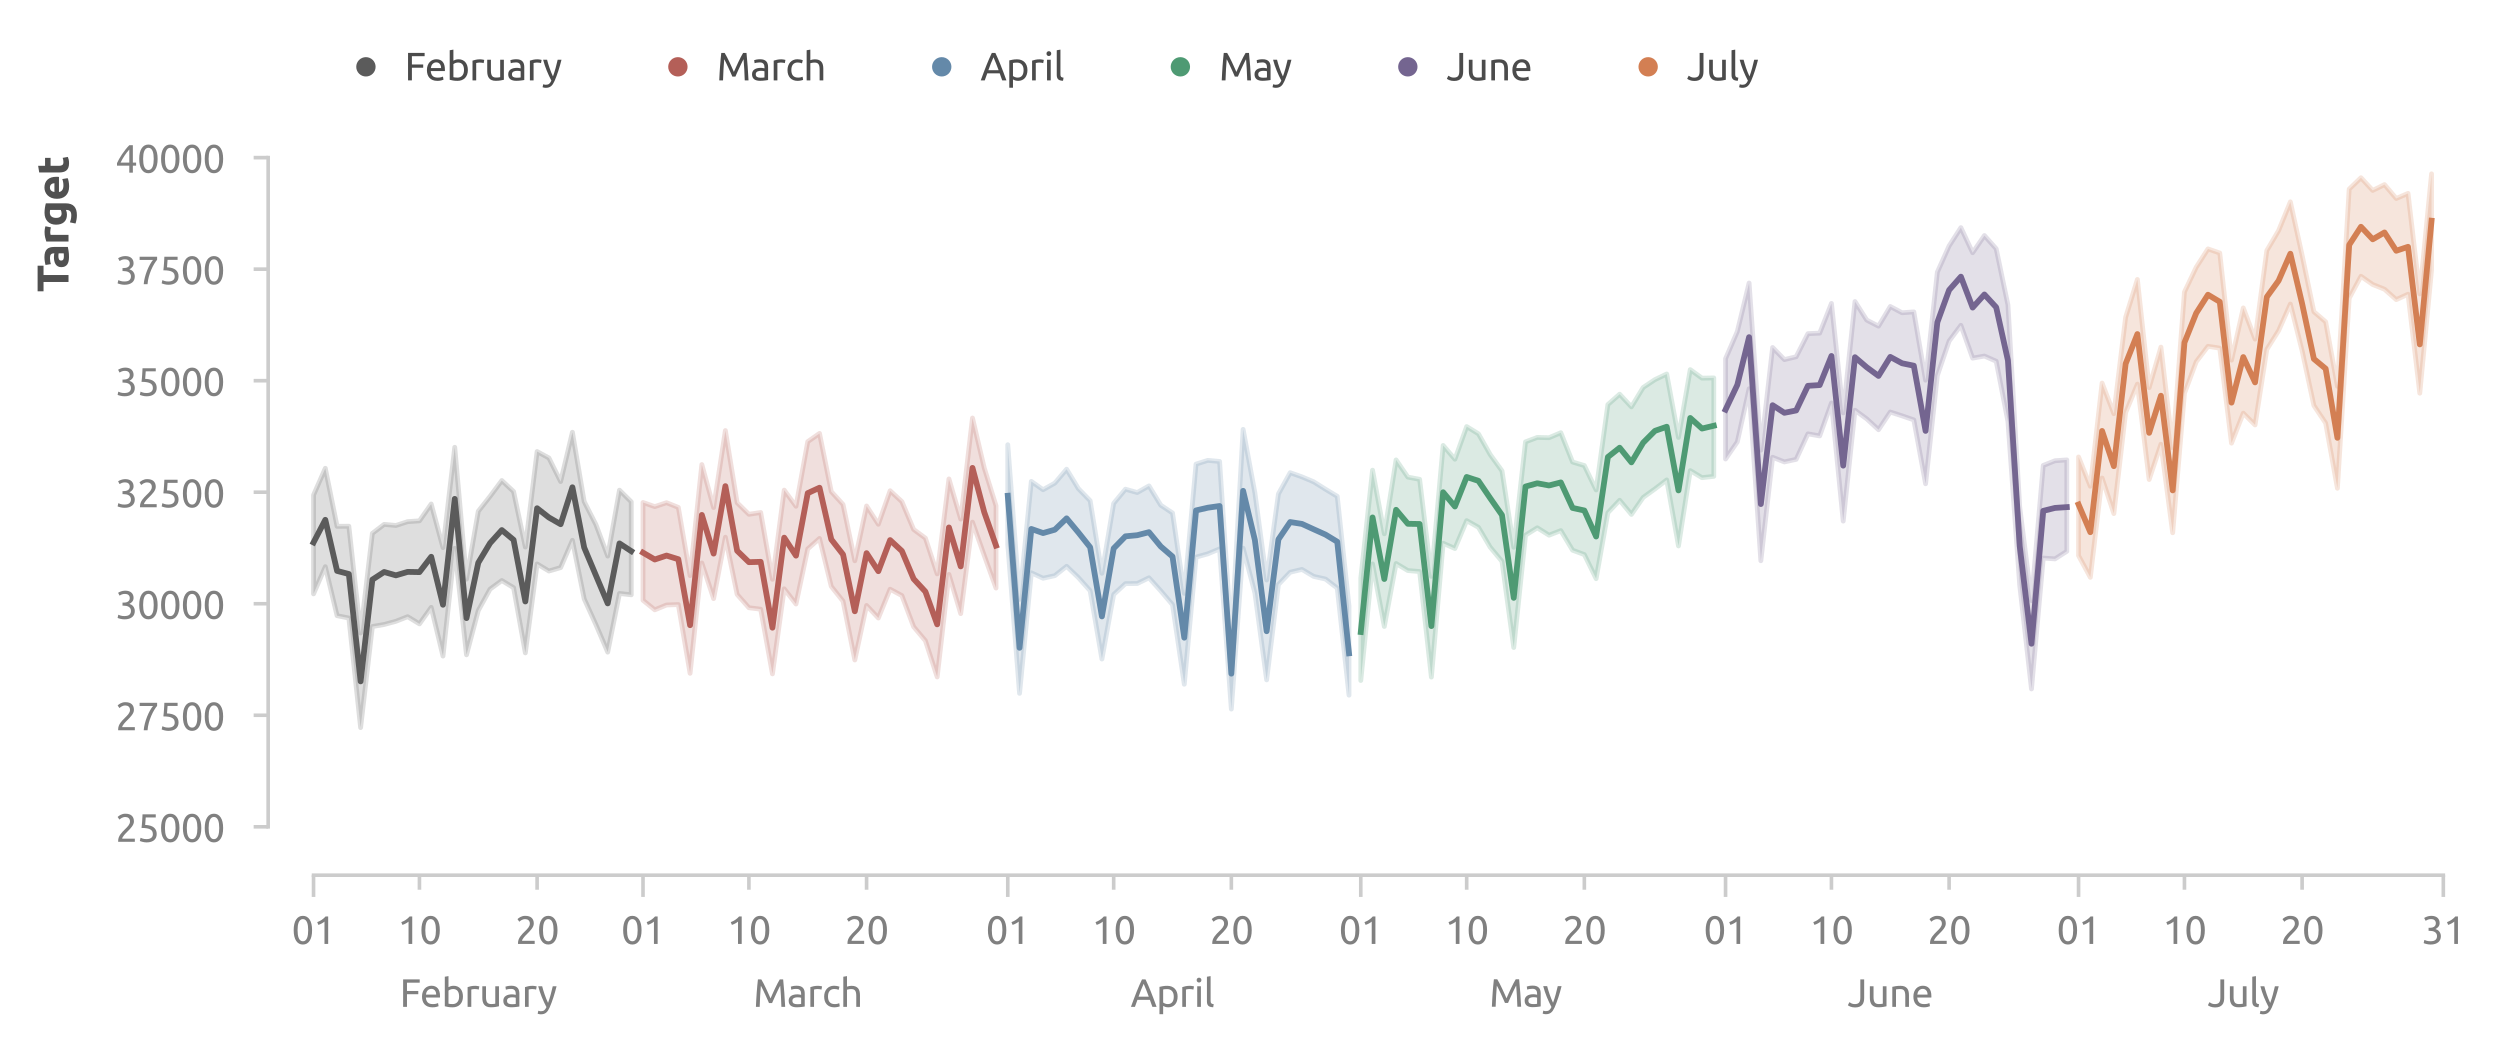 <?xml version="1.0" encoding="utf-8" standalone="no"?>
<!DOCTYPE svg PUBLIC "-//W3C//DTD SVG 1.1//EN"
  "http://www.w3.org/Graphics/SVG/1.1/DTD/svg11.dtd">
<svg xmlns:xlink="http://www.w3.org/1999/xlink" width="516.578pt" height="216.752pt" viewBox="0 0 516.578 216.752" xmlns="http://www.w3.org/2000/svg" version="1.1">
 <defs>
  <style type="text/css">*{stroke-linejoin: round; stroke-linecap: butt}</style>
 </defs>
 <g id="figure_1">
  <g id="patch_1">
   <path d="M 0 216.752 
L 516.578 216.752 
L 516.578 0 
L 0 0 
L 0 216.752 
z
" style="fill: none"/>
  </g>
  <g id="axes_1">
   <g id="patch_2">
    <path d="M 60.411 170.841 
L 506.811 170.841 
L 506.811 32.241 
L 60.411 32.241 
L 60.411 170.841 
z
" style="fill: none"/>
   </g>
   <g id="axes_2">
    <g id="patch_3">
     <path d="M 60.411 170.841 
L 506.811 170.841 
L 506.811 170.841 
L 60.411 170.841 
L 60.411 170.841 
z
" style="fill: none"/>
    </g>
    <g id="matplotlib.axis_1">
     <g id="xtick_1">
      <g id="line2d_1">
       <path d="M 98.827 170.841 
L 98.827 170.841 
" clip-path="url(#p8e109d6f51)" style="fill: none; stroke-dasharray: 0.5,0.825; stroke-dashoffset: 0; stroke: #d9d9d9; stroke-width: 0.5"/>
      </g>
      <g id="text_1">
       <!-- February -->
       <g style="fill: #808080" transform="translate(82.596 208.049) scale(0.08 -0.08)">
        <defs>
         <path id="Ubuntu-46" d="M 550 0 
L 550 4435 
L 3226 4435 
L 3226 3904 
L 1171 3904 
L 1171 2566 
L 2995 2566 
L 2995 2042 
L 1171 2042 
L 1171 0 
L 550 0 
z
" transform="scale(0.016)"/>
         <path id="Ubuntu-65" d="M 326 1658 
Q 326 2099 454 2428 
Q 582 2758 793 2976 
Q 1005 3194 1280 3302 
Q 1555 3411 1843 3411 
Q 2515 3411 2873 2992 
Q 3232 2573 3232 1715 
Q 3232 1677 3232 1616 
Q 3232 1555 3226 1504 
L 947 1504 
Q 986 986 1248 717 
Q 1510 448 2067 448 
Q 2381 448 2595 502 
Q 2810 557 2918 608 
L 3002 109 
Q 2893 51 2621 -13 
Q 2349 -77 2003 -77 
Q 1568 -77 1251 54 
Q 934 186 729 416 
Q 525 646 425 963 
Q 326 1280 326 1658 
z
M 2611 1984 
Q 2618 2387 2410 2646 
Q 2202 2906 1837 2906 
Q 1632 2906 1475 2826 
Q 1318 2746 1209 2618 
Q 1101 2490 1040 2323 
Q 979 2157 960 1984 
L 2611 1984 
z
" transform="scale(0.016)"/>
         <path id="Ubuntu-62" d="M 1107 3181 
Q 1216 3251 1437 3328 
Q 1658 3405 1946 3405 
Q 2304 3405 2582 3277 
Q 2861 3149 3053 2918 
Q 3245 2688 3344 2368 
Q 3443 2048 3443 1664 
Q 3443 1261 3324 937 
Q 3206 614 2988 390 
Q 2771 166 2464 44 
Q 2157 -77 1773 -77 
Q 1357 -77 1037 -19 
Q 717 38 512 96 
L 512 4864 
L 1107 4966 
L 1107 3181 
z
M 1107 518 
Q 1197 493 1360 470 
Q 1523 448 1766 448 
Q 2246 448 2534 765 
Q 2822 1082 2822 1664 
Q 2822 1920 2771 2144 
Q 2720 2368 2605 2531 
Q 2490 2694 2307 2787 
Q 2125 2880 1869 2880 
Q 1626 2880 1421 2797 
Q 1216 2714 1107 2624 
L 1107 518 
z
" transform="scale(0.016)"/>
         <path id="Ubuntu-72" d="M 1741 3398 
Q 1818 3398 1917 3388 
Q 2016 3379 2112 3363 
Q 2208 3347 2288 3331 
Q 2368 3315 2406 3302 
L 2304 2784 
Q 2234 2810 2070 2845 
Q 1907 2880 1651 2880 
Q 1485 2880 1321 2845 
Q 1158 2810 1107 2797 
L 1107 0 
L 512 0 
L 512 3187 
Q 723 3264 1036 3331 
Q 1350 3398 1741 3398 
z
" transform="scale(0.016)"/>
         <path id="Ubuntu-75" d="M 3162 96 
Q 2957 45 2621 -12 
Q 2285 -70 1843 -70 
Q 1459 -70 1196 42 
Q 934 154 774 358 
Q 614 563 544 841 
Q 474 1120 474 1459 
L 474 3328 
L 1069 3328 
L 1069 1587 
Q 1069 979 1261 716 
Q 1453 454 1907 454 
Q 2003 454 2105 460 
Q 2208 467 2297 476 
Q 2387 486 2460 496 
Q 2534 506 2566 518 
L 2566 3328 
L 3162 3328 
L 3162 96 
z
" transform="scale(0.016)"/>
         <path id="Ubuntu-61" d="M 1638 429 
Q 1850 429 2013 438 
Q 2176 448 2285 474 
L 2285 1466 
Q 2221 1498 2077 1520 
Q 1933 1542 1728 1542 
Q 1594 1542 1443 1523 
Q 1293 1504 1168 1443 
Q 1043 1382 960 1276 
Q 877 1171 877 998 
Q 877 678 1081 553 
Q 1286 429 1638 429 
z
M 1587 3411 
Q 1946 3411 2192 3318 
Q 2438 3226 2588 3056 
Q 2739 2886 2803 2652 
Q 2867 2419 2867 2138 
L 2867 58 
Q 2790 45 2652 22 
Q 2515 0 2342 -19 
Q 2170 -38 1968 -54 
Q 1766 -70 1568 -70 
Q 1286 -70 1049 -12 
Q 813 45 640 169 
Q 467 294 371 499 
Q 275 704 275 992 
Q 275 1267 387 1465 
Q 499 1664 691 1785 
Q 883 1907 1139 1964 
Q 1395 2022 1677 2022 
Q 1766 2022 1862 2012 
Q 1958 2003 2044 1987 
Q 2131 1971 2195 1958 
Q 2259 1946 2285 1939 
L 2285 2106 
Q 2285 2253 2253 2397 
Q 2221 2541 2137 2653 
Q 2054 2765 1910 2832 
Q 1766 2899 1536 2899 
Q 1242 2899 1021 2857 
Q 800 2816 691 2771 
L 621 3264 
Q 736 3315 1005 3363 
Q 1274 3411 1587 3411 
z
" transform="scale(0.016)"/>
         <path id="Ubuntu-79" d="M 122 -621 
Q 192 -653 304 -681 
Q 416 -710 525 -710 
Q 877 -710 1075 -553 
Q 1274 -397 1434 -45 
Q 1030 723 681 1584 
Q 333 2445 102 3328 
L 742 3328 
Q 813 3040 912 2707 
Q 1011 2374 1132 2022 
Q 1254 1670 1395 1318 
Q 1536 966 1690 640 
Q 1933 1312 2112 1971 
Q 2291 2630 2451 3328 
L 3066 3328 
Q 2835 2387 2553 1520 
Q 2272 653 1946 -102 
Q 1818 -390 1680 -598 
Q 1542 -806 1376 -940 
Q 1210 -1075 1002 -1139 
Q 794 -1203 531 -1203 
Q 461 -1203 384 -1193 
Q 307 -1184 233 -1168 
Q 160 -1152 99 -1133 
Q 38 -1114 13 -1101 
L 122 -621 
z
" transform="scale(0.016)"/>
        </defs>
        <use xlink:href="#Ubuntu-46"/>
        <use xlink:href="#Ubuntu-65" x="52.325"/>
        <use xlink:href="#Ubuntu-62" x="108.225"/>
        <use xlink:href="#Ubuntu-72" x="167.125"/>
        <use xlink:href="#Ubuntu-75" x="205.725"/>
        <use xlink:href="#Ubuntu-61" x="263.125"/>
        <use xlink:href="#Ubuntu-72" x="315.325"/>
        <use xlink:href="#Ubuntu-79" x="356.05"/>
       </g>
      </g>
     </g>
     <g id="xtick_2">
      <g id="line2d_2">
       <path d="M 166.905 170.841 
L 166.905 170.841 
" clip-path="url(#p8e109d6f51)" style="fill: none; stroke-dasharray: 0.5,0.825; stroke-dashoffset: 0; stroke: #d9d9d9; stroke-width: 0.5"/>
      </g>
      <g id="text_2">
       <!-- March -->
       <g style="fill: #808080" transform="translate(155.646 208.049) scale(0.08 -0.08)">
        <defs>
         <path id="Ubuntu-4d" d="M 2541 614 
Q 2477 768 2371 1005 
Q 2266 1242 2144 1517 
Q 2022 1792 1884 2083 
Q 1747 2374 1625 2633 
Q 1504 2893 1398 3097 
Q 1293 3302 1229 3411 
Q 1158 2656 1113 1776 
Q 1069 896 1037 0 
L 429 0 
Q 454 576 486 1161 
Q 518 1747 560 2313 
Q 602 2880 650 3417 
Q 698 3955 755 4435 
L 1299 4435 
Q 1472 4154 1670 3770 
Q 1869 3386 2067 2966 
Q 2266 2547 2451 2128 
Q 2637 1709 2790 1363 
Q 2944 1709 3129 2128 
Q 3315 2547 3513 2966 
Q 3712 3386 3910 3770 
Q 4109 4154 4282 4435 
L 4826 4435 
Q 5043 2291 5152 0 
L 4544 0 
Q 4512 896 4467 1776 
Q 4422 2656 4352 3411 
Q 4288 3302 4182 3097 
Q 4077 2893 3955 2633 
Q 3834 2374 3696 2083 
Q 3558 1792 3436 1517 
Q 3315 1242 3209 1005 
Q 3104 768 3040 614 
L 2541 614 
z
" transform="scale(0.016)"/>
         <path id="Ubuntu-63" d="M 1958 -77 
Q 1555 -77 1251 51 
Q 947 179 739 409 
Q 531 640 428 957 
Q 326 1274 326 1658 
Q 326 2042 438 2362 
Q 550 2682 755 2915 
Q 960 3149 1257 3280 
Q 1555 3411 1920 3411 
Q 2144 3411 2368 3372 
Q 2592 3334 2797 3251 
L 2662 2746 
Q 2528 2810 2352 2848 
Q 2176 2886 1978 2886 
Q 1478 2886 1212 2572 
Q 947 2259 947 1658 
Q 947 1389 1008 1165 
Q 1069 941 1200 781 
Q 1331 621 1536 534 
Q 1741 448 2035 448 
Q 2272 448 2464 493 
Q 2656 538 2765 589 
L 2848 90 
Q 2797 58 2701 29 
Q 2605 0 2483 -22 
Q 2362 -45 2224 -61 
Q 2086 -77 1958 -77 
z
" transform="scale(0.016)"/>
         <path id="Ubuntu-68" d="M 512 0 
L 512 4864 
L 1107 4966 
L 1107 3264 
Q 1274 3328 1462 3363 
Q 1651 3398 1837 3398 
Q 2234 3398 2496 3286 
Q 2758 3174 2915 2972 
Q 3072 2771 3136 2489 
Q 3200 2208 3200 1869 
L 3200 0 
L 2605 0 
L 2605 1741 
Q 2605 2048 2563 2265 
Q 2522 2483 2426 2617 
Q 2330 2752 2170 2813 
Q 2010 2874 1773 2874 
Q 1677 2874 1574 2861 
Q 1472 2848 1379 2832 
Q 1286 2816 1212 2797 
Q 1139 2778 1107 2765 
L 1107 0 
L 512 0 
z
" transform="scale(0.016)"/>
        </defs>
        <use xlink:href="#Ubuntu-4d"/>
        <use xlink:href="#Ubuntu-61" x="87.1"/>
        <use xlink:href="#Ubuntu-72" x="139.3"/>
        <use xlink:href="#Ubuntu-63" x="177.9"/>
        <use xlink:href="#Ubuntu-68" x="224.4"/>
       </g>
      </g>
     </g>
     <g id="xtick_3">
      <g id="line2d_3">
       <path d="M 242.278 170.841 
L 242.278 170.841 
" clip-path="url(#p8e109d6f51)" style="fill: none; stroke-dasharray: 0.5,0.825; stroke-dashoffset: 0; stroke: #d9d9d9; stroke-width: 0.5"/>
      </g>
      <g id="text_3">
       <!-- April -->
       <g style="fill: #808080" transform="translate(233.622 208.049) scale(0.08 -0.08)">
        <defs>
         <path id="Ubuntu-41" d="M 3514 0 
Q 3405 288 3309 566 
Q 3213 845 3110 1133 
L 1101 1133 
L 698 0 
L 51 0 
Q 307 704 531 1302 
Q 755 1901 969 2438 
Q 1184 2976 1395 3465 
Q 1606 3955 1837 4435 
L 2406 4435 
Q 2637 3955 2848 3465 
Q 3059 2976 3273 2438 
Q 3488 1901 3712 1302 
Q 3936 704 4192 0 
L 3514 0 
z
M 2931 1645 
Q 2726 2202 2524 2723 
Q 2323 3245 2106 3725 
Q 1882 3245 1680 2723 
Q 1478 2202 1280 1645 
L 2931 1645 
z
" transform="scale(0.016)"/>
         <path id="Ubuntu-70" d="M 2822 1658 
Q 2822 2240 2534 2553 
Q 2246 2867 1766 2867 
Q 1498 2867 1347 2848 
Q 1197 2829 1107 2803 
L 1107 704 
Q 1216 614 1421 531 
Q 1626 448 1869 448 
Q 2125 448 2307 541 
Q 2490 634 2605 797 
Q 2720 960 2771 1181 
Q 2822 1402 2822 1658 
z
M 3443 1658 
Q 3443 1280 3344 960 
Q 3245 640 3053 409 
Q 2861 179 2582 51 
Q 2304 -77 1946 -77 
Q 1658 -77 1437 0 
Q 1216 77 1107 147 
L 1107 -1184 
L 512 -1184 
L 512 3226 
Q 723 3277 1040 3337 
Q 1357 3398 1773 3398 
Q 2157 3398 2464 3276 
Q 2771 3155 2988 2931 
Q 3206 2707 3324 2384 
Q 3443 2061 3443 1658 
z
" transform="scale(0.016)"/>
         <path id="Ubuntu-69" d="M 1107 0 
L 512 0 
L 512 3328 
L 1107 3328 
L 1107 0 
z
M 806 3930 
Q 646 3930 534 4035 
Q 422 4141 422 4320 
Q 422 4499 534 4604 
Q 646 4710 806 4710 
Q 966 4710 1078 4604 
Q 1190 4499 1190 4320 
Q 1190 4141 1078 4035 
Q 966 3930 806 3930 
z
" transform="scale(0.016)"/>
         <path id="Ubuntu-6c" d="M 1510 -64 
Q 960 -51 729 173 
Q 499 397 499 870 
L 499 4864 
L 1094 4966 
L 1094 966 
Q 1094 819 1120 723 
Q 1146 627 1203 569 
Q 1261 512 1357 483 
Q 1453 454 1594 435 
L 1510 -64 
z
" transform="scale(0.016)"/>
        </defs>
        <use xlink:href="#Ubuntu-41"/>
        <use xlink:href="#Ubuntu-70" x="66.3"/>
        <use xlink:href="#Ubuntu-72" x="125.2"/>
        <use xlink:href="#Ubuntu-69" x="163.8"/>
        <use xlink:href="#Ubuntu-6c" x="189.1"/>
       </g>
      </g>
     </g>
     <g id="xtick_4">
      <g id="line2d_4">
       <path d="M 315.219 170.841 
L 315.219 170.841 
" clip-path="url(#p8e109d6f51)" style="fill: none; stroke-dasharray: 0.5,0.825; stroke-dashoffset: 0; stroke: #d9d9d9; stroke-width: 0.5"/>
      </g>
      <g id="text_4">
       <!-- May -->
       <g style="fill: #808080" transform="translate(307.719 208.025) scale(0.08 -0.08)">
        <use xlink:href="#Ubuntu-4d"/>
        <use xlink:href="#Ubuntu-61" x="87.1"/>
        <use xlink:href="#Ubuntu-79" x="137.8"/>
       </g>
      </g>
     </g>
     <g id="xtick_5">
      <g id="line2d_5">
       <path d="M 390.591 170.841 
L 390.591 170.841 
" clip-path="url(#p8e109d6f51)" style="fill: none; stroke-dasharray: 0.5,0.825; stroke-dashoffset: 0; stroke: #d9d9d9; stroke-width: 0.5"/>
      </g>
      <g id="text_5">
       <!-- June -->
       <g style="fill: #808080" transform="translate(381.763 208.049) scale(0.08 -0.08)">
        <defs>
         <path id="Ubuntu-4a" d="M 2682 1427 
Q 2682 1107 2614 832 
Q 2547 557 2377 349 
Q 2208 141 1923 22 
Q 1638 -96 1210 -96 
Q 992 -96 809 -61 
Q 627 -26 480 28 
Q 333 83 224 144 
Q 115 205 51 262 
L 294 755 
Q 429 659 643 553 
Q 858 448 1178 448 
Q 1638 448 1849 681 
Q 2061 915 2061 1485 
L 2061 4435 
L 2682 4435 
L 2682 1427 
z
" transform="scale(0.016)"/>
         <path id="Ubuntu-6e" d="M 512 3232 
Q 717 3283 1056 3340 
Q 1395 3398 1837 3398 
Q 2234 3398 2496 3286 
Q 2758 3174 2915 2972 
Q 3072 2771 3136 2489 
Q 3200 2208 3200 1869 
L 3200 0 
L 2605 0 
L 2605 1741 
Q 2605 2048 2563 2265 
Q 2522 2483 2426 2617 
Q 2330 2752 2170 2813 
Q 2010 2874 1773 2874 
Q 1677 2874 1574 2867 
Q 1472 2861 1379 2851 
Q 1286 2842 1212 2829 
Q 1139 2816 1107 2810 
L 1107 0 
L 512 0 
L 512 3232 
z
" transform="scale(0.016)"/>
        </defs>
        <use xlink:href="#Ubuntu-4a"/>
        <use xlink:href="#Ubuntu-75" x="50"/>
        <use xlink:href="#Ubuntu-6e" x="107.4"/>
        <use xlink:href="#Ubuntu-65" x="164.8"/>
       </g>
      </g>
     </g>
     <g id="xtick_6">
      <g id="line2d_6">
       <path d="M 463.533 170.841 
L 463.533 170.841 
" clip-path="url(#p8e109d6f51)" style="fill: none; stroke-dasharray: 0.5,0.825; stroke-dashoffset: 0; stroke: #d9d9d9; stroke-width: 0.5"/>
      </g>
      <g id="text_6">
       <!-- July -->
       <g style="fill: #808080" transform="translate(456.156 208.049) scale(0.08 -0.08)">
        <use xlink:href="#Ubuntu-4a"/>
        <use xlink:href="#Ubuntu-75" x="50"/>
        <use xlink:href="#Ubuntu-6c" x="107.4"/>
        <use xlink:href="#Ubuntu-79" x="134.7"/>
       </g>
      </g>
     </g>
    </g>
    <g id="matplotlib.axis_2"/>
   </g>
   <g id="matplotlib.axis_3">
    <g id="xtick_7">
     <g id="line2d_7">
      <defs>
       <path id="m6daa3e5d01" d="M 0 0 
L 0 4.5 
" style="stroke: #cccccc; stroke-width: 0.75"/>
      </defs>
      <g>
       <use xlink:href="#m6daa3e5d01" x="64.787" y="180.841" style="fill: #cccccc; stroke: #cccccc; stroke-width: 0.75"/>
      </g>
     </g>
     <g id="text_7">
      <!-- 01 -->
      <g style="fill: #808080" transform="translate(60.275 195.049) scale(0.08 -0.08)">
       <defs>
        <path id="Ubuntu-30" d="M 320 2221 
Q 320 3334 713 3936 
Q 1107 4538 1805 4538 
Q 2502 4538 2896 3936 
Q 3290 3334 3290 2221 
Q 3290 1107 2896 505 
Q 2502 -96 1805 -96 
Q 1107 -96 713 505 
Q 320 1107 320 2221 
z
M 2662 2221 
Q 2662 2586 2620 2912 
Q 2579 3238 2480 3481 
Q 2381 3725 2214 3869 
Q 2048 4013 1805 4013 
Q 1562 4013 1395 3869 
Q 1229 3725 1129 3481 
Q 1030 3238 988 2912 
Q 947 2586 947 2221 
Q 947 1856 988 1529 
Q 1030 1203 1129 960 
Q 1229 717 1395 573 
Q 1562 429 1805 429 
Q 2048 429 2214 573 
Q 2381 717 2480 960 
Q 2579 1203 2620 1529 
Q 2662 1856 2662 2221 
z
" transform="scale(0.016)"/>
        <path id="Ubuntu-31" d="M 595 3520 
Q 960 3661 1305 3881 
Q 1651 4102 1939 4435 
L 2362 4435 
L 2362 0 
L 1766 0 
L 1766 3610 
Q 1690 3539 1578 3462 
Q 1466 3386 1334 3315 
Q 1203 3245 1059 3181 
Q 915 3117 781 3072 
L 595 3520 
z
" transform="scale(0.016)"/>
       </defs>
       <use xlink:href="#Ubuntu-30"/>
       <use xlink:href="#Ubuntu-31" x="56.4"/>
      </g>
     </g>
    </g>
    <g id="xtick_8">
     <g id="line2d_8">
      <g>
       <use xlink:href="#m6daa3e5d01" x="132.866" y="180.841" style="fill: #cccccc; stroke: #cccccc; stroke-width: 0.75"/>
      </g>
     </g>
     <g id="text_8">
      <!-- 01 -->
      <g style="fill: #808080" transform="translate(128.353 195.049) scale(0.08 -0.08)">
       <use xlink:href="#Ubuntu-30"/>
       <use xlink:href="#Ubuntu-31" x="56.4"/>
      </g>
     </g>
    </g>
    <g id="xtick_9">
     <g id="line2d_9">
      <g>
       <use xlink:href="#m6daa3e5d01" x="208.238" y="180.841" style="fill: #cccccc; stroke: #cccccc; stroke-width: 0.75"/>
      </g>
     </g>
     <g id="text_9">
      <!-- 01 -->
      <g style="fill: #808080" transform="translate(203.726 195.049) scale(0.08 -0.08)">
       <use xlink:href="#Ubuntu-30"/>
       <use xlink:href="#Ubuntu-31" x="56.4"/>
      </g>
     </g>
    </g>
    <g id="xtick_10">
     <g id="line2d_10">
      <g>
       <use xlink:href="#m6daa3e5d01" x="281.18" y="180.841" style="fill: #cccccc; stroke: #cccccc; stroke-width: 0.75"/>
      </g>
     </g>
     <g id="text_10">
      <!-- 01 -->
      <g style="fill: #808080" transform="translate(276.667 195.049) scale(0.08 -0.08)">
       <use xlink:href="#Ubuntu-30"/>
       <use xlink:href="#Ubuntu-31" x="56.4"/>
      </g>
     </g>
    </g>
    <g id="xtick_11">
     <g id="line2d_11">
      <g>
       <use xlink:href="#m6daa3e5d01" x="356.552" y="180.841" style="fill: #cccccc; stroke: #cccccc; stroke-width: 0.75"/>
      </g>
     </g>
     <g id="text_11">
      <!-- 01 -->
      <g style="fill: #808080" transform="translate(352.04 195.049) scale(0.08 -0.08)">
       <use xlink:href="#Ubuntu-30"/>
       <use xlink:href="#Ubuntu-31" x="56.4"/>
      </g>
     </g>
    </g>
    <g id="xtick_12">
     <g id="line2d_12">
      <g>
       <use xlink:href="#m6daa3e5d01" x="429.493" y="180.841" style="fill: #cccccc; stroke: #cccccc; stroke-width: 0.75"/>
      </g>
     </g>
     <g id="text_12">
      <!-- 01 -->
      <g style="fill: #808080" transform="translate(424.981 195.049) scale(0.08 -0.08)">
       <use xlink:href="#Ubuntu-30"/>
       <use xlink:href="#Ubuntu-31" x="56.4"/>
      </g>
     </g>
    </g>
    <g id="xtick_13">
     <g id="line2d_13">
      <g>
       <use xlink:href="#m6daa3e5d01" x="504.866" y="180.841" style="fill: #cccccc; stroke: #cccccc; stroke-width: 0.75"/>
      </g>
     </g>
     <g id="text_13">
      <!-- 31 -->
      <g style="fill: #808080" transform="translate(500.353 195.049) scale(0.08 -0.08)">
       <defs>
        <path id="Ubuntu-33" d="M 1446 435 
Q 2016 435 2262 659 
Q 2509 883 2509 1261 
Q 2509 1504 2406 1670 
Q 2304 1837 2137 1936 
Q 1971 2035 1750 2076 
Q 1530 2118 1299 2118 
L 1146 2118 
L 1146 2605 
L 1357 2605 
Q 1517 2605 1686 2637 
Q 1856 2669 1997 2752 
Q 2138 2835 2227 2979 
Q 2317 3123 2317 3341 
Q 2317 3520 2253 3648 
Q 2189 3776 2083 3859 
Q 1978 3942 1840 3977 
Q 1702 4013 1549 4013 
Q 1242 4013 1027 3923 
Q 813 3834 666 3738 
L 435 4192 
Q 512 4243 630 4304 
Q 749 4365 896 4416 
Q 1043 4467 1212 4502 
Q 1382 4538 1568 4538 
Q 1920 4538 2176 4451 
Q 2432 4365 2598 4208 
Q 2765 4051 2848 3836 
Q 2931 3622 2931 3373 
Q 2931 3027 2732 2780 
Q 2534 2534 2253 2406 
Q 2426 2355 2586 2259 
Q 2746 2163 2864 2016 
Q 2982 1869 3056 1677 
Q 3130 1485 3130 1248 
Q 3130 960 3030 713 
Q 2931 467 2723 288 
Q 2515 109 2201 6 
Q 1888 -96 1459 -96 
Q 1293 -96 1117 -70 
Q 941 -45 787 -6 
Q 634 32 518 70 
Q 403 109 352 134 
L 467 653 
Q 576 602 829 518 
Q 1082 435 1446 435 
z
" transform="scale(0.016)"/>
       </defs>
       <use xlink:href="#Ubuntu-33"/>
       <use xlink:href="#Ubuntu-31" x="56.4"/>
      </g>
     </g>
    </g>
    <g id="xtick_14">
     <g id="line2d_14">
      <defs>
       <path id="mf0505cecb1" d="M 0 0 
L 0 3 
" style="stroke: #cccccc; stroke-width: 0.75"/>
      </defs>
      <g>
       <use xlink:href="#mf0505cecb1" x="86.67" y="180.841" style="fill: #cccccc; stroke: #cccccc; stroke-width: 0.75"/>
      </g>
     </g>
     <g id="text_14">
      <!-- 10 -->
      <g style="fill: #808080" transform="translate(82.157 195.049) scale(0.08 -0.08)">
       <use xlink:href="#Ubuntu-31"/>
       <use xlink:href="#Ubuntu-30" x="56.4"/>
      </g>
     </g>
    </g>
    <g id="xtick_15">
     <g id="line2d_15">
      <g>
       <use xlink:href="#mf0505cecb1" x="110.983" y="180.841" style="fill: #cccccc; stroke: #cccccc; stroke-width: 0.75"/>
      </g>
     </g>
     <g id="text_15">
      <!-- 20 -->
      <g style="fill: #808080" transform="translate(106.471 195.049) scale(0.08 -0.08)">
       <defs>
        <path id="Ubuntu-32" d="M 2989 3302 
Q 2989 3072 2896 2857 
Q 2803 2643 2649 2435 
Q 2496 2227 2304 2025 
Q 2112 1824 1920 1632 
Q 1811 1523 1667 1376 
Q 1523 1229 1395 1069 
Q 1267 909 1180 761 
Q 1094 614 1094 506 
L 3136 506 
L 3136 0 
L 448 0 
Q 442 38 442 76 
Q 442 115 442 147 
Q 442 448 541 707 
Q 640 966 800 1196 
Q 960 1427 1158 1632 
Q 1357 1837 1549 2029 
Q 1709 2182 1853 2332 
Q 1997 2483 2109 2633 
Q 2221 2784 2288 2944 
Q 2355 3104 2355 3283 
Q 2355 3475 2294 3609 
Q 2234 3744 2131 3833 
Q 2029 3923 1891 3964 
Q 1754 4006 1600 4006 
Q 1414 4006 1260 3955 
Q 1107 3904 985 3837 
Q 864 3770 781 3696 
Q 698 3622 653 3584 
L 358 4006 
Q 416 4070 531 4163 
Q 646 4256 806 4339 
Q 966 4422 1164 4480 
Q 1363 4538 1594 4538 
Q 2291 4538 2640 4214 
Q 2989 3891 2989 3302 
z
" transform="scale(0.016)"/>
       </defs>
       <use xlink:href="#Ubuntu-32"/>
       <use xlink:href="#Ubuntu-30" x="56.4"/>
      </g>
     </g>
    </g>
    <g id="xtick_16">
     <g id="line2d_16">
      <g>
       <use xlink:href="#mf0505cecb1" x="154.748" y="180.841" style="fill: #cccccc; stroke: #cccccc; stroke-width: 0.75"/>
      </g>
     </g>
     <g id="text_16">
      <!-- 10 -->
      <g style="fill: #808080" transform="translate(150.236 195.049) scale(0.08 -0.08)">
       <use xlink:href="#Ubuntu-31"/>
       <use xlink:href="#Ubuntu-30" x="56.4"/>
      </g>
     </g>
    </g>
    <g id="xtick_17">
     <g id="line2d_17">
      <g>
       <use xlink:href="#mf0505cecb1" x="179.062" y="180.841" style="fill: #cccccc; stroke: #cccccc; stroke-width: 0.75"/>
      </g>
     </g>
     <g id="text_17">
      <!-- 20 -->
      <g style="fill: #808080" transform="translate(174.549 195.049) scale(0.08 -0.08)">
       <use xlink:href="#Ubuntu-32"/>
       <use xlink:href="#Ubuntu-30" x="56.4"/>
      </g>
     </g>
    </g>
    <g id="xtick_18">
     <g id="line2d_18">
      <g>
       <use xlink:href="#mf0505cecb1" x="230.121" y="180.841" style="fill: #cccccc; stroke: #cccccc; stroke-width: 0.75"/>
      </g>
     </g>
     <g id="text_18">
      <!-- 10 -->
      <g style="fill: #808080" transform="translate(225.608 195.049) scale(0.08 -0.08)">
       <use xlink:href="#Ubuntu-31"/>
       <use xlink:href="#Ubuntu-30" x="56.4"/>
      </g>
     </g>
    </g>
    <g id="xtick_19">
     <g id="line2d_19">
      <g>
       <use xlink:href="#mf0505cecb1" x="254.434" y="180.841" style="fill: #cccccc; stroke: #cccccc; stroke-width: 0.75"/>
      </g>
     </g>
     <g id="text_19">
      <!-- 20 -->
      <g style="fill: #808080" transform="translate(249.922 195.049) scale(0.08 -0.08)">
       <use xlink:href="#Ubuntu-32"/>
       <use xlink:href="#Ubuntu-30" x="56.4"/>
      </g>
     </g>
    </g>
    <g id="xtick_20">
     <g id="line2d_20">
      <g>
       <use xlink:href="#mf0505cecb1" x="303.062" y="180.841" style="fill: #cccccc; stroke: #cccccc; stroke-width: 0.75"/>
      </g>
     </g>
     <g id="text_20">
      <!-- 10 -->
      <g style="fill: #808080" transform="translate(298.549 195.049) scale(0.08 -0.08)">
       <use xlink:href="#Ubuntu-31"/>
       <use xlink:href="#Ubuntu-30" x="56.4"/>
      </g>
     </g>
    </g>
    <g id="xtick_21">
     <g id="line2d_21">
      <g>
       <use xlink:href="#mf0505cecb1" x="327.376" y="180.841" style="fill: #cccccc; stroke: #cccccc; stroke-width: 0.75"/>
      </g>
     </g>
     <g id="text_21">
      <!-- 20 -->
      <g style="fill: #808080" transform="translate(322.863 195.049) scale(0.08 -0.08)">
       <use xlink:href="#Ubuntu-32"/>
       <use xlink:href="#Ubuntu-30" x="56.4"/>
      </g>
     </g>
    </g>
    <g id="xtick_22">
     <g id="line2d_22">
      <g>
       <use xlink:href="#mf0505cecb1" x="378.434" y="180.841" style="fill: #cccccc; stroke: #cccccc; stroke-width: 0.75"/>
      </g>
     </g>
     <g id="text_22">
      <!-- 10 -->
      <g style="fill: #808080" transform="translate(373.922 195.049) scale(0.08 -0.08)">
       <use xlink:href="#Ubuntu-31"/>
       <use xlink:href="#Ubuntu-30" x="56.4"/>
      </g>
     </g>
    </g>
    <g id="xtick_23">
     <g id="line2d_23">
      <g>
       <use xlink:href="#mf0505cecb1" x="402.748" y="180.841" style="fill: #cccccc; stroke: #cccccc; stroke-width: 0.75"/>
      </g>
     </g>
     <g id="text_23">
      <!-- 20 -->
      <g style="fill: #808080" transform="translate(398.236 195.049) scale(0.08 -0.08)">
       <use xlink:href="#Ubuntu-32"/>
       <use xlink:href="#Ubuntu-30" x="56.4"/>
      </g>
     </g>
    </g>
    <g id="xtick_24">
     <g id="line2d_24">
      <g>
       <use xlink:href="#mf0505cecb1" x="451.376" y="180.841" style="fill: #cccccc; stroke: #cccccc; stroke-width: 0.75"/>
      </g>
     </g>
     <g id="text_24">
      <!-- 10 -->
      <g style="fill: #808080" transform="translate(446.863 195.049) scale(0.08 -0.08)">
       <use xlink:href="#Ubuntu-31"/>
       <use xlink:href="#Ubuntu-30" x="56.4"/>
      </g>
     </g>
    </g>
    <g id="xtick_25">
     <g id="line2d_25">
      <g>
       <use xlink:href="#mf0505cecb1" x="475.689" y="180.841" style="fill: #cccccc; stroke: #cccccc; stroke-width: 0.75"/>
      </g>
     </g>
     <g id="text_25">
      <!-- 20 -->
      <g style="fill: #808080" transform="translate(471.177 195.049) scale(0.08 -0.08)">
       <use xlink:href="#Ubuntu-32"/>
       <use xlink:href="#Ubuntu-30" x="56.4"/>
      </g>
     </g>
    </g>
   </g>
   <g id="matplotlib.axis_4">
    <g id="ytick_1">
     <g id="line2d_26">
      <defs>
       <path id="mb76d34f46e" d="M 0 0 
L -3 0 
" style="stroke: #cccccc; stroke-width: 0.75"/>
      </defs>
      <g>
       <use xlink:href="#mb76d34f46e" x="55.411" y="170.841" style="fill: #cccccc; stroke: #cccccc; stroke-width: 0.75"/>
      </g>
     </g>
     <g id="text_26">
      <!-- 25000 -->
      <g style="fill: #808080" transform="translate(23.848 173.945) scale(0.08 -0.08)">
       <defs>
        <path id="Ubuntu-35" d="M 1274 2726 
Q 2240 2688 2691 2304 
Q 3142 1920 3142 1261 
Q 3142 966 3043 716 
Q 2944 467 2742 288 
Q 2541 109 2233 6 
Q 1926 -96 1504 -96 
Q 1338 -96 1165 -70 
Q 992 -45 845 -6 
Q 698 32 582 70 
Q 467 109 416 134 
L 531 653 
Q 640 602 886 518 
Q 1133 435 1491 435 
Q 1779 435 1974 499 
Q 2170 563 2291 672 
Q 2413 781 2467 925 
Q 2522 1069 2522 1229 
Q 2522 1472 2438 1661 
Q 2355 1850 2144 1978 
Q 1933 2106 1581 2173 
Q 1229 2240 691 2240 
Q 730 2554 752 2829 
Q 774 3104 793 3366 
Q 813 3629 825 3888 
Q 838 4147 851 4435 
L 2989 4435 
L 2989 3930 
L 1370 3930 
Q 1363 3834 1350 3670 
Q 1338 3507 1325 3331 
Q 1312 3155 1299 2988 
Q 1286 2822 1274 2726 
z
" transform="scale(0.016)"/>
       </defs>
       <use xlink:href="#Ubuntu-32"/>
       <use xlink:href="#Ubuntu-35" x="56.4"/>
       <use xlink:href="#Ubuntu-30" x="112.8"/>
       <use xlink:href="#Ubuntu-30" x="169.2"/>
       <use xlink:href="#Ubuntu-30" x="225.6"/>
      </g>
     </g>
    </g>
    <g id="ytick_2">
     <g id="line2d_27">
      <g>
       <use xlink:href="#mb76d34f46e" x="55.411" y="147.797" style="fill: #cccccc; stroke: #cccccc; stroke-width: 0.75"/>
      </g>
     </g>
     <g id="text_27">
      <!-- 27500 -->
      <g style="fill: #808080" transform="translate(23.848 150.9) scale(0.08 -0.08)">
       <defs>
        <path id="Ubuntu-37" d="M 1043 0 
Q 1082 512 1226 1078 
Q 1370 1645 1581 2179 
Q 1792 2714 2045 3171 
Q 2298 3629 2541 3917 
L 384 3917 
L 384 4435 
L 3206 4435 
L 3206 3942 
Q 2995 3699 2739 3273 
Q 2483 2848 2256 2320 
Q 2029 1792 1865 1193 
Q 1702 595 1664 0 
L 1043 0 
z
" transform="scale(0.016)"/>
       </defs>
       <use xlink:href="#Ubuntu-32"/>
       <use xlink:href="#Ubuntu-37" x="56.4"/>
       <use xlink:href="#Ubuntu-35" x="112.8"/>
       <use xlink:href="#Ubuntu-30" x="169.2"/>
       <use xlink:href="#Ubuntu-30" x="225.6"/>
      </g>
     </g>
    </g>
    <g id="ytick_3">
     <g id="line2d_28">
      <g>
       <use xlink:href="#mb76d34f46e" x="55.411" y="124.752" style="fill: #cccccc; stroke: #cccccc; stroke-width: 0.75"/>
      </g>
     </g>
     <g id="text_28">
      <!-- 30000 -->
      <g style="fill: #808080" transform="translate(23.848 127.856) scale(0.08 -0.08)">
       <use xlink:href="#Ubuntu-33"/>
       <use xlink:href="#Ubuntu-30" x="56.4"/>
       <use xlink:href="#Ubuntu-30" x="112.8"/>
       <use xlink:href="#Ubuntu-30" x="169.2"/>
       <use xlink:href="#Ubuntu-30" x="225.6"/>
      </g>
     </g>
    </g>
    <g id="ytick_4">
     <g id="line2d_29">
      <g>
       <use xlink:href="#mb76d34f46e" x="55.411" y="101.707" style="fill: #cccccc; stroke: #cccccc; stroke-width: 0.75"/>
      </g>
     </g>
     <g id="text_29">
      <!-- 32500 -->
      <g style="fill: #808080" transform="translate(23.848 104.811) scale(0.08 -0.08)">
       <use xlink:href="#Ubuntu-33"/>
       <use xlink:href="#Ubuntu-32" x="56.4"/>
       <use xlink:href="#Ubuntu-35" x="112.8"/>
       <use xlink:href="#Ubuntu-30" x="169.2"/>
       <use xlink:href="#Ubuntu-30" x="225.6"/>
      </g>
     </g>
    </g>
    <g id="ytick_5">
     <g id="line2d_30">
      <g>
       <use xlink:href="#mb76d34f46e" x="55.411" y="78.662" style="fill: #cccccc; stroke: #cccccc; stroke-width: 0.75"/>
      </g>
     </g>
     <g id="text_30">
      <!-- 35000 -->
      <g style="fill: #808080" transform="translate(23.848 81.766) scale(0.08 -0.08)">
       <use xlink:href="#Ubuntu-33"/>
       <use xlink:href="#Ubuntu-35" x="56.4"/>
       <use xlink:href="#Ubuntu-30" x="112.8"/>
       <use xlink:href="#Ubuntu-30" x="169.2"/>
       <use xlink:href="#Ubuntu-30" x="225.6"/>
      </g>
     </g>
    </g>
    <g id="ytick_6">
     <g id="line2d_31">
      <g>
       <use xlink:href="#mb76d34f46e" x="55.411" y="55.618" style="fill: #cccccc; stroke: #cccccc; stroke-width: 0.75"/>
      </g>
     </g>
     <g id="text_31">
      <!-- 37500 -->
      <g style="fill: #808080" transform="translate(23.848 58.721) scale(0.08 -0.08)">
       <use xlink:href="#Ubuntu-33"/>
       <use xlink:href="#Ubuntu-37" x="56.4"/>
       <use xlink:href="#Ubuntu-35" x="112.8"/>
       <use xlink:href="#Ubuntu-30" x="169.2"/>
       <use xlink:href="#Ubuntu-30" x="225.6"/>
      </g>
     </g>
    </g>
    <g id="ytick_7">
     <g id="line2d_32">
      <g>
       <use xlink:href="#mb76d34f46e" x="55.411" y="32.573" style="fill: #cccccc; stroke: #cccccc; stroke-width: 0.75"/>
      </g>
     </g>
     <g id="text_32">
      <!-- 40000 -->
      <g style="fill: #808080" transform="translate(23.848 35.677) scale(0.08 -0.08)">
       <defs>
        <path id="Ubuntu-34" d="M 256 1536 
Q 378 1818 589 2192 
Q 800 2566 1065 2963 
Q 1331 3360 1635 3744 
Q 1939 4128 2246 4435 
L 2816 4435 
L 2816 1619 
L 3341 1619 
L 3341 1133 
L 2816 1133 
L 2816 0 
L 2240 0 
L 2240 1133 
L 256 1133 
L 256 1536 
z
M 2240 3731 
Q 2048 3526 1853 3273 
Q 1658 3021 1472 2745 
Q 1286 2470 1123 2182 
Q 960 1894 832 1619 
L 2240 1619 
L 2240 3731 
z
" transform="scale(0.016)"/>
       </defs>
       <use xlink:href="#Ubuntu-34"/>
       <use xlink:href="#Ubuntu-30" x="56.4"/>
       <use xlink:href="#Ubuntu-30" x="112.8"/>
       <use xlink:href="#Ubuntu-30" x="169.2"/>
       <use xlink:href="#Ubuntu-30" x="225.6"/>
      </g>
     </g>
    </g>
    <g id="text_33">
     <!-- Target -->
     <g style="fill: #505050" transform="translate(14.157 60.377) rotate(-90) scale(0.09 -0.09)">
      <defs>
       <path id="Ubuntu-Bold-54" d="M 3802 4435 
L 3802 3584 
L 2464 3584 
L 2464 0 
L 1466 0 
L 1466 3584 
L 128 3584 
L 128 4435 
L 3802 4435 
z
" transform="scale(0.016)"/>
       <path id="Ubuntu-Bold-61" d="M 1734 666 
Q 1875 666 2003 672 
Q 2131 678 2208 691 
L 2208 1414 
Q 2150 1427 2035 1440 
Q 1920 1453 1824 1453 
Q 1690 1453 1571 1437 
Q 1453 1421 1363 1376 
Q 1274 1331 1222 1254 
Q 1171 1178 1171 1062 
Q 1171 838 1321 752 
Q 1472 666 1734 666 
z
M 1658 3456 
Q 2080 3456 2361 3360 
Q 2643 3264 2812 3085 
Q 2982 2906 3052 2650 
Q 3123 2394 3123 2080 
L 3123 96 
Q 2918 51 2553 -9 
Q 2189 -70 1670 -70 
Q 1344 -70 1078 -12 
Q 813 45 621 176 
Q 429 307 326 518 
Q 224 730 224 1037 
Q 224 1331 342 1536 
Q 461 1741 659 1862 
Q 858 1984 1114 2038 
Q 1370 2093 1645 2093 
Q 1830 2093 1974 2077 
Q 2118 2061 2208 2035 
L 2208 2125 
Q 2208 2368 2061 2515 
Q 1914 2662 1549 2662 
Q 1306 2662 1069 2627 
Q 832 2592 659 2528 
L 538 3296 
Q 621 3322 745 3350 
Q 870 3379 1017 3401 
Q 1165 3424 1328 3440 
Q 1491 3456 1658 3456 
z
" transform="scale(0.016)"/>
       <path id="Ubuntu-Bold-72" d="M 2477 2522 
Q 2349 2554 2176 2589 
Q 2003 2624 1805 2624 
Q 1715 2624 1590 2608 
Q 1466 2592 1402 2573 
L 1402 0 
L 448 0 
L 448 3187 
Q 704 3277 1053 3357 
Q 1402 3437 1830 3437 
Q 1907 3437 2016 3427 
Q 2125 3418 2233 3402 
Q 2342 3386 2451 3363 
Q 2560 3341 2637 3309 
L 2477 2522 
z
" transform="scale(0.016)"/>
       <path id="Ubuntu-Bold-67" d="M 1261 1792 
Q 1261 992 1907 992 
Q 2054 992 2182 1030 
Q 2310 1069 2400 1120 
L 2400 2643 
Q 2330 2656 2234 2665 
Q 2138 2675 2010 2675 
Q 1632 2675 1446 2425 
Q 1261 2176 1261 1792 
z
M 3354 422 
Q 3354 -403 2934 -803 
Q 2515 -1203 1638 -1203 
Q 1331 -1203 1024 -1148 
Q 717 -1094 454 -1005 
L 621 -205 
Q 845 -294 1091 -345 
Q 1338 -397 1651 -397 
Q 2061 -397 2230 -217 
Q 2400 -38 2400 243 
L 2400 365 
Q 2246 294 2083 259 
Q 1920 224 1728 224 
Q 1030 224 659 637 
Q 288 1050 288 1792 
Q 288 2163 403 2467 
Q 518 2771 739 2988 
Q 960 3206 1280 3324 
Q 1600 3443 2003 3443 
Q 2176 3443 2358 3427 
Q 2541 3411 2720 3385 
Q 2899 3360 3062 3325 
Q 3226 3290 3354 3251 
L 3354 422 
z
" transform="scale(0.016)"/>
       <path id="Ubuntu-Bold-65" d="M 288 1658 
Q 288 2106 425 2442 
Q 563 2778 787 3002 
Q 1011 3226 1302 3341 
Q 1594 3456 1901 3456 
Q 2618 3456 3034 3017 
Q 3450 2579 3450 1728 
Q 3450 1645 3443 1545 
Q 3437 1446 3430 1370 
L 1267 1370 
Q 1299 1075 1542 902 
Q 1786 730 2195 730 
Q 2458 730 2710 778 
Q 2963 826 3123 896 
L 3251 122 
Q 3174 83 3046 44 
Q 2918 6 2761 -22 
Q 2605 -51 2425 -70 
Q 2246 -90 2067 -90 
Q 1613 -90 1277 44 
Q 941 179 720 412 
Q 499 646 393 966 
Q 288 1286 288 1658 
z
M 2528 2022 
Q 2522 2144 2486 2259 
Q 2451 2374 2377 2464 
Q 2304 2554 2192 2611 
Q 2080 2669 1914 2669 
Q 1754 2669 1638 2614 
Q 1523 2560 1446 2470 
Q 1370 2381 1328 2262 
Q 1286 2144 1267 2022 
L 2528 2022 
z
" transform="scale(0.016)"/>
       <path id="Ubuntu-Bold-74" d="M 416 4205 
L 1370 4358 
L 1370 3366 
L 2515 3366 
L 2515 2573 
L 1370 2573 
L 1370 1389 
Q 1370 1088 1475 909 
Q 1581 730 1901 730 
Q 2054 730 2217 758 
Q 2381 787 2515 838 
L 2650 96 
Q 2477 26 2265 -25 
Q 2054 -77 1747 -77 
Q 1357 -77 1101 28 
Q 845 134 691 323 
Q 538 512 477 781 
Q 416 1050 416 1376 
L 416 4205 
z
" transform="scale(0.016)"/>
      </defs>
      <use xlink:href="#Ubuntu-Bold-54"/>
      <use xlink:href="#Ubuntu-Bold-61" x="53.9"/>
      <use xlink:href="#Ubuntu-Bold-72" x="109.2"/>
      <use xlink:href="#Ubuntu-Bold-67" x="150.4"/>
      <use xlink:href="#Ubuntu-Bold-65" x="209.8"/>
      <use xlink:href="#Ubuntu-Bold-74" x="268.2"/>
     </g>
    </g>
   </g>
   <g id="PolyCollection_1">
    <defs>
     <path id="m6f8e1f32e5" d="M 64.787 -114.46 
L 64.787 -94.039 
L 67.219 -99.659 
L 69.65 -89.536 
L 72.082 -89.043 
L 74.513 -66.411 
L 76.944 -87.293 
L 79.376 -87.711 
L 81.807 -88.373 
L 84.238 -89.324 
L 86.67 -87.838 
L 89.101 -91.249 
L 91.533 -81.189 
L 93.964 -103.455 
L 96.395 -81.452 
L 98.827 -90.595 
L 101.258 -95.014 
L 103.689 -96.796 
L 106.121 -95.316 
L 108.552 -81.851 
L 110.983 -100.229 
L 113.415 -98.759 
L 115.846 -99.47 
L 118.278 -105.101 
L 120.709 -93.014 
L 123.14 -87.666 
L 125.572 -82.003 
L 128.003 -94.122 
L 130.434 -93.846 
L 130.434 -113.067 
L 130.434 -113.067 
L 128.003 -115.469 
L 125.572 -101.849 
L 123.14 -108.348 
L 120.709 -113.116 
L 118.278 -127.434 
L 115.846 -117.249 
L 113.415 -122.126 
L 110.983 -123.446 
L 108.552 -103.719 
L 106.121 -115.183 
L 103.689 -117.458 
L 101.258 -114.189 
L 98.827 -111.108 
L 96.395 -97.081 
L 93.964 -124.325 
L 91.533 -103.6 
L 89.101 -112.608 
L 86.67 -109.13 
L 84.238 -108.964 
L 81.807 -108.174 
L 79.376 -108.4 
L 76.944 -106.543 
L 74.513 -85.961 
L 72.082 -108.017 
L 69.65 -107.995 
L 67.219 -119.987 
L 64.787 -114.46 
z
" style="stroke: #5b5b5b; stroke-opacity: 0.2"/>
    </defs>
    <g clip-path="url(#p5fe379b34d)">
     <use xlink:href="#m6f8e1f32e5" x="0" y="216.752" style="fill: #5b5b5b; fill-opacity: 0.2; stroke: #5b5b5b; stroke-opacity: 0.2"/>
    </g>
   </g>
   <g id="PolyCollection_2">
    <defs>
     <path id="mb161ad3acd" d="M 132.866 -112.922 
L 132.866 -92.716 
L 135.297 -90.744 
L 137.729 -91.74 
L 140.16 -91.83 
L 142.591 -77.625 
L 145.023 -100.425 
L 147.454 -93.063 
L 149.885 -105.746 
L 152.317 -93.923 
L 154.748 -91.176 
L 157.18 -90.875 
L 159.611 -77.509 
L 162.042 -95.091 
L 164.474 -91.945 
L 166.905 -103.334 
L 169.336 -105.494 
L 171.768 -95.582 
L 174.199 -92.532 
L 176.631 -80.386 
L 179.062 -91.641 
L 181.493 -89.051 
L 183.925 -95.004 
L 186.356 -93.69 
L 188.787 -87.249 
L 191.219 -84.359 
L 193.65 -76.871 
L 196.082 -98.056 
L 198.513 -89.961 
L 200.944 -108.863 
L 203.376 -101.974 
L 205.807 -95.244 
L 205.807 -112.244 
L 205.807 -112.244 
L 203.376 -120.053 
L 200.944 -130.376 
L 198.513 -109.492 
L 196.082 -117.787 
L 193.65 -98.17 
L 191.219 -105.552 
L 188.787 -107.35 
L 186.356 -113.097 
L 183.925 -115.346 
L 181.493 -108.421 
L 179.062 -112.198 
L 176.631 -100.875 
L 174.199 -112.509 
L 171.768 -115.167 
L 169.336 -127.193 
L 166.905 -125.491 
L 164.474 -112.142 
L 162.042 -115.477 
L 159.611 -97.052 
L 157.18 -110.854 
L 154.748 -110.481 
L 152.317 -112.868 
L 149.885 -127.783 
L 147.454 -111.873 
L 145.023 -120.758 
L 142.591 -97.808 
L 140.16 -111.909 
L 137.729 -112.88 
L 135.297 -112.07 
L 132.866 -112.922 
z
" style="stroke: #b45f58; stroke-opacity: 0.2"/>
    </defs>
    <g clip-path="url(#p5fe379b34d)">
     <use xlink:href="#mb161ad3acd" x="0" y="216.752" style="fill: #b45f58; fill-opacity: 0.2; stroke: #b45f58; stroke-opacity: 0.2"/>
    </g>
   </g>
   <g id="PolyCollection_3">
    <defs>
     <path id="maa5b93b3f9" d="M 208.238 -124.857 
L 208.238 -104.22 
L 210.67 -73.483 
L 213.101 -98.394 
L 215.533 -97.268 
L 217.964 -97.803 
L 220.395 -99.734 
L 222.827 -97.405 
L 225.258 -94.685 
L 227.689 -80.575 
L 230.121 -93.912 
L 232.552 -96.155 
L 234.983 -96.177 
L 237.415 -97.359 
L 239.846 -94.666 
L 242.278 -91.801 
L 244.709 -75.367 
L 247.14 -101.63 
L 249.572 -102.31 
L 252.003 -103.333 
L 254.434 -70.238 
L 256.866 -103.485 
L 259.297 -94.248 
L 261.729 -76.269 
L 264.16 -95.964 
L 266.591 -98.515 
L 269.023 -99.089 
L 271.454 -97.646 
L 273.885 -97.105 
L 276.317 -95.232 
L 278.748 -73.109 
L 278.748 -91.483 
L 278.748 -91.483 
L 276.317 -114.195 
L 273.885 -115.664 
L 271.454 -117.192 
L 269.023 -118.216 
L 266.591 -119.082 
L 264.16 -114.692 
L 261.729 -96.909 
L 259.297 -114.914 
L 256.866 -128.028 
L 254.434 -85.084 
L 252.003 -121.405 
L 249.572 -121.624 
L 247.14 -120.854 
L 244.709 -94.146 
L 242.278 -110.751 
L 239.846 -112.37 
L 237.415 -116.347 
L 234.983 -114.978 
L 232.552 -115.668 
L 230.121 -112.74 
L 227.689 -98.297 
L 225.258 -113.29 
L 222.827 -115.789 
L 220.395 -119.795 
L 217.964 -116.934 
L 215.533 -115.56 
L 213.101 -117.278 
L 210.67 -92.914 
L 208.238 -124.857 
z
" style="stroke: #6489a9; stroke-opacity: 0.2"/>
    </defs>
    <g clip-path="url(#p5fe379b34d)">
     <use xlink:href="#maa5b93b3f9" x="0" y="216.752" style="fill: #6489a9; fill-opacity: 0.2; stroke: #6489a9; stroke-opacity: 0.2"/>
    </g>
   </g>
   <g id="PolyCollection_4">
    <defs>
     <path id="m813fa3397b" d="M 281.18 -97.251 
L 281.18 -76.144 
L 283.611 -100.233 
L 286.042 -87.303 
L 288.474 -100.312 
L 290.905 -98.858 
L 293.336 -98.655 
L 295.768 -76.845 
L 298.199 -104.501 
L 300.631 -103.412 
L 303.062 -109.172 
L 305.493 -107.796 
L 307.925 -103.681 
L 310.356 -100.76 
L 312.787 -82.962 
L 315.219 -106.17 
L 317.65 -107.692 
L 320.082 -106.166 
L 322.513 -107.114 
L 324.944 -103.064 
L 327.376 -102.159 
L 329.807 -97.187 
L 332.238 -110.813 
L 334.67 -113.387 
L 337.101 -110.462 
L 339.533 -113.973 
L 341.964 -115.727 
L 344.395 -117.584 
L 346.827 -103.945 
L 349.258 -119.514 
L 351.689 -118.051 
L 354.121 -118.323 
L 354.121 -138.659 
L 354.121 -138.659 
L 351.689 -138.616 
L 349.258 -140.374 
L 346.827 -126.365 
L 344.395 -139.471 
L 341.964 -138.306 
L 339.533 -136.69 
L 337.101 -132.68 
L 334.67 -135.298 
L 332.238 -133.153 
L 329.807 -115.516 
L 327.376 -120.557 
L 324.944 -121.281 
L 322.513 -127.341 
L 320.082 -126.309 
L 317.65 -126.367 
L 315.219 -125.448 
L 312.787 -103.668 
L 310.356 -119.463 
L 307.925 -122.82 
L 305.493 -127.11 
L 303.062 -128.606 
L 300.631 -121.863 
L 298.199 -124.706 
L 295.768 -97.656 
L 293.336 -117.71 
L 290.905 -118.167 
L 288.474 -121.719 
L 286.042 -106.456 
L 283.611 -119.598 
L 281.18 -97.251 
z
" style="stroke: #4e9a73; stroke-opacity: 0.2"/>
    </defs>
    <g clip-path="url(#p5fe379b34d)">
     <use xlink:href="#m813fa3397b" x="0" y="216.752" style="fill: #4e9a73; fill-opacity: 0.2; stroke: #4e9a73; stroke-opacity: 0.2"/>
    </g>
   </g>
   <g id="PolyCollection_5">
    <defs>
     <path id="m3bc13534aa" d="M 356.552 -142.639 
L 356.552 -121.906 
L 358.983 -125.451 
L 361.415 -136.42 
L 363.846 -100.887 
L 366.278 -122.264 
L 368.709 -121.303 
L 371.14 -121.833 
L 373.572 -127.106 
L 376.003 -126.681 
L 378.434 -133.482 
L 380.866 -109.079 
L 383.297 -131.99 
L 385.729 -130.198 
L 388.16 -127.961 
L 390.591 -131.615 
L 393.023 -130.823 
L 395.454 -129.993 
L 397.885 -116.792 
L 400.317 -139.154 
L 402.748 -146.277 
L 405.18 -149.533 
L 407.611 -142.751 
L 410.042 -143.178 
L 412.474 -142.113 
L 414.905 -129.665 
L 417.336 -95.849 
L 419.768 -74.399 
L 422.199 -101.438 
L 424.631 -101.27 
L 427.062 -102.837 
L 427.062 -121.719 
L 427.062 -121.719 
L 424.631 -121.548 
L 422.199 -120.579 
L 419.768 -92.647 
L 417.336 -111.978 
L 414.905 -153.719 
L 412.474 -165.352 
L 410.042 -168.08 
L 407.611 -164.537 
L 405.18 -169.713 
L 402.748 -165.94 
L 400.317 -160.516 
L 397.885 -138.189 
L 395.454 -152.305 
L 393.023 -152.127 
L 390.591 -153.421 
L 388.16 -149.36 
L 385.729 -150.609 
L 383.297 -154.443 
L 380.866 -131.442 
L 378.434 -154.054 
L 376.003 -147.919 
L 373.572 -147.807 
L 371.14 -143.033 
L 368.709 -142.448 
L 366.278 -144.948 
L 363.846 -123.742 
L 361.415 -158.267 
L 358.983 -148.25 
L 356.552 -142.639 
z
" style="stroke: #746590; stroke-opacity: 0.2"/>
    </defs>
    <g clip-path="url(#p5fe379b34d)">
     <use xlink:href="#m3bc13534aa" x="0" y="216.752" style="fill: #746590; fill-opacity: 0.2; stroke: #746590; stroke-opacity: 0.2"/>
    </g>
   </g>
   <g id="PolyCollection_6">
    <defs>
     <path id="m09d16a8810" d="M 429.493 -122.327 
L 429.493 -101.94 
L 431.925 -97.457 
L 434.356 -117.969 
L 436.787 -110.629 
L 439.219 -131.483 
L 441.65 -137.38 
L 444.082 -117.671 
L 446.513 -124.961 
L 448.944 -106.668 
L 451.376 -135.475 
L 453.807 -142 
L 456.238 -145.195 
L 458.67 -144.816 
L 461.101 -125.183 
L 463.533 -131.377 
L 465.964 -128.946 
L 468.395 -144.552 
L 470.827 -148.419 
L 473.258 -153.93 
L 475.689 -144.281 
L 478.121 -132.958 
L 480.552 -129.324 
L 482.983 -115.866 
L 485.415 -155.119 
L 487.846 -159.666 
L 490.278 -157.961 
L 492.709 -156.994 
L 495.14 -154.84 
L 497.572 -155.954 
L 500.003 -135.509 
L 502.434 -160.995 
L 502.434 -180.826 
L 502.434 -180.826 
L 500.003 -156.022 
L 497.572 -176.79 
L 495.14 -175.742 
L 492.709 -178.608 
L 490.278 -177.409 
L 487.846 -180.023 
L 485.415 -177.681 
L 482.983 -136.932 
L 480.552 -150.25 
L 478.121 -152.34 
L 475.689 -164.001 
L 473.258 -175.041 
L 470.827 -169.098 
L 468.395 -164.977 
L 465.964 -146.678 
L 463.533 -153.123 
L 461.101 -142.334 
L 458.67 -164.471 
L 456.238 -165.317 
L 453.807 -161.529 
L 451.376 -156.419 
L 448.944 -124.221 
L 446.513 -145.02 
L 444.082 -136.651 
L 441.65 -159.005 
L 439.219 -151.164 
L 436.787 -131.272 
L 434.356 -137.598 
L 431.925 -116.271 
L 429.493 -122.327 
z
" style="stroke: #d37f53; stroke-opacity: 0.2"/>
    </defs>
    <g clip-path="url(#p5fe379b34d)">
     <use xlink:href="#m09d16a8810" x="0" y="216.752" style="fill: #d37f53; fill-opacity: 0.2; stroke: #d37f53; stroke-opacity: 0.2"/>
    </g>
   </g>
   <g id="line2d_33">
    <path d="M 64.787 112.085 
L 67.219 107.414 
L 69.65 117.967 
L 72.082 118.607 
L 74.513 140.791 
L 76.944 119.768 
L 79.376 118.19 
L 81.807 118.884 
L 84.238 118.17 
L 86.67 118.216 
L 89.101 115.048 
L 91.533 124.959 
L 93.964 103.085 
L 96.395 127.721 
L 98.827 116.28 
L 101.258 112.234 
L 103.689 109.531 
L 106.121 111.548 
L 108.552 124.281 
L 110.983 105.023 
L 113.415 106.924 
L 115.846 108.316 
L 118.278 100.689 
L 120.709 113.138 
L 123.14 118.91 
L 125.572 124.678 
L 128.003 112.288 
L 130.434 113.88 
" clip-path="url(#p5fe379b34d)" style="fill: none; stroke: #5b5b5b; stroke-width: 1.2; stroke-linecap: square"/>
   </g>
   <g id="line2d_34">
    <path d="M 132.866 114.198 
L 135.297 115.608 
L 137.729 114.797 
L 140.16 115.551 
L 142.591 129.185 
L 145.023 106.401 
L 147.454 114.387 
L 149.885 100.453 
L 152.317 113.803 
L 154.748 116.161 
L 157.18 116.092 
L 159.611 129.696 
L 162.042 111.101 
L 164.474 114.812 
L 166.905 101.893 
L 169.336 100.782 
L 171.768 111.456 
L 174.199 114.576 
L 176.631 126.306 
L 179.062 114.301 
L 181.493 118.022 
L 183.925 111.603 
L 186.356 113.853 
L 188.787 119.623 
L 191.219 122.255 
L 193.65 129.007 
L 196.082 108.991 
L 198.513 117.031 
L 200.944 96.683 
L 203.376 105.842 
L 205.807 112.738 
" clip-path="url(#p5fe379b34d)" style="fill: none; stroke: #b45f58; stroke-width: 1.2; stroke-linecap: square"/>
   </g>
   <g id="line2d_35">
    <path d="M 208.238 102.439 
L 210.67 133.85 
L 213.101 109.298 
L 215.533 110.148 
L 217.964 109.45 
L 220.395 107.109 
L 222.827 110.024 
L 225.258 113.08 
L 227.689 127.367 
L 230.121 113.314 
L 232.552 110.821 
L 234.983 110.592 
L 237.415 109.966 
L 239.846 112.916 
L 242.278 115.01 
L 244.709 131.763 
L 247.14 105.469 
L 249.572 104.908 
L 252.003 104.557 
L 254.434 139.194 
L 256.866 101.423 
L 259.297 111.591 
L 261.729 130.428 
L 264.16 111.459 
L 266.591 107.871 
L 269.023 108.257 
L 271.454 109.37 
L 273.885 110.462 
L 276.317 111.938 
L 278.748 134.996 
" clip-path="url(#p5fe379b34d)" style="fill: none; stroke: #6489a9; stroke-width: 1.2; stroke-linecap: square"/>
   </g>
   <g id="line2d_36">
    <path d="M 281.18 130.592 
L 283.611 106.921 
L 286.042 119.639 
L 288.474 105.342 
L 290.905 108.231 
L 293.336 108.275 
L 295.768 129.368 
L 298.199 101.716 
L 300.631 104.658 
L 303.062 98.558 
L 305.493 99.362 
L 307.925 102.945 
L 310.356 106.427 
L 312.787 123.53 
L 315.219 100.534 
L 317.65 99.861 
L 320.082 100.312 
L 322.513 99.684 
L 324.944 104.956 
L 327.376 105.482 
L 329.807 110.86 
L 332.238 94.435 
L 334.67 92.513 
L 337.101 95.535 
L 339.533 91.467 
L 341.964 89.028 
L 344.395 88.179 
L 346.827 101.332 
L 349.258 86.368 
L 351.689 88.552 
L 354.121 87.973 
" clip-path="url(#p5fe379b34d)" style="fill: none; stroke: #4e9a73; stroke-width: 1.2; stroke-linecap: square"/>
   </g>
   <g id="line2d_37">
    <path d="M 356.552 84.649 
L 358.983 79.529 
L 361.415 69.671 
L 363.846 104.152 
L 366.278 83.731 
L 368.709 85.298 
L 371.14 84.815 
L 373.572 79.721 
L 376.003 79.569 
L 378.434 73.557 
L 380.866 96.212 
L 383.297 73.812 
L 385.729 75.891 
L 388.16 77.677 
L 390.591 73.749 
L 393.023 75.064 
L 395.454 75.565 
L 397.885 89.034 
L 400.317 66.596 
L 402.748 59.933 
L 405.18 57.171 
L 407.611 63.552 
L 410.042 60.85 
L 412.474 63.496 
L 414.905 74.499 
L 417.336 112.845 
L 419.768 133.014 
L 422.199 105.556 
L 424.631 104.951 
L 427.062 104.789 
" clip-path="url(#p5fe379b34d)" style="fill: none; stroke: #746590; stroke-width: 1.2; stroke-linecap: square"/>
   </g>
   <g id="line2d_38">
    <path d="M 429.493 104.245 
L 431.925 109.968 
L 434.356 89.051 
L 436.787 96.323 
L 439.219 75.168 
L 441.65 69.03 
L 444.082 89.435 
L 446.513 81.77 
L 448.944 101.326 
L 451.376 70.783 
L 453.807 64.701 
L 456.238 60.901 
L 458.67 62.356 
L 461.101 83.194 
L 463.533 73.785 
L 465.964 79.009 
L 468.395 61.36 
L 470.827 58 
L 473.258 52.428 
L 475.689 62.745 
L 478.121 74.164 
L 480.552 76.178 
L 482.983 90.458 
L 485.415 50.609 
L 487.846 46.861 
L 490.278 49.445 
L 492.709 48.035 
L 495.14 51.812 
L 497.572 51.001 
L 500.003 71.159 
L 502.434 45.606 
" clip-path="url(#p5fe379b34d)" style="fill: none; stroke: #d37f53; stroke-width: 1.2; stroke-linecap: square"/>
   </g>
   <g id="line2d_39"/>
   <g id="line2d_40"/>
   <g id="line2d_41"/>
   <g id="line2d_42"/>
   <g id="line2d_43"/>
   <g id="line2d_44"/>
   <g id="patch_4">
    <path d="M 55.411 170.841 
L 55.411 32.573 
" style="fill: none; stroke: #cccccc; stroke-width: 0.75; stroke-linejoin: miter; stroke-linecap: square"/>
   </g>
   <g id="patch_5">
    <path d="M 64.787 180.841 
L 504.866 180.841 
" style="fill: none; stroke: #cccccc; stroke-width: 0.75; stroke-linejoin: miter; stroke-linecap: square"/>
   </g>
   <g id="legend_1">
    <g id="line2d_45">
     <defs>
      <path id="m38f790159e" d="M 0 1.5 
C 0.398 1.5 0.779 1.342 1.061 1.061 
C 1.342 0.779 1.5 0.398 1.5 0 
C 1.5 -0.398 1.342 -0.779 1.061 -1.061 
C 0.779 -1.342 0.398 -1.5 0 -1.5 
C -0.398 -1.5 -0.779 -1.342 -1.061 -1.061 
C -1.342 -0.779 -1.5 -0.398 -1.5 0 
C -1.5 0.398 -1.342 0.779 -1.061 1.061 
C -0.779 1.342 -0.398 1.5 0 1.5 
z
" style="stroke: #5b5b5b"/>
     </defs>
     <g>
      <use xlink:href="#m38f790159e" x="75.611" y="13.807" style="fill: #5b5b5b; stroke: #5b5b5b"/>
     </g>
    </g>
    <g id="text_34">
     <!-- February -->
     <g style="fill: #4b4b4b" transform="translate(83.611 16.608) scale(0.08 -0.08)">
      <use xlink:href="#Ubuntu-46"/>
      <use xlink:href="#Ubuntu-65" x="52.325"/>
      <use xlink:href="#Ubuntu-62" x="108.225"/>
      <use xlink:href="#Ubuntu-72" x="167.125"/>
      <use xlink:href="#Ubuntu-75" x="205.725"/>
      <use xlink:href="#Ubuntu-61" x="263.125"/>
      <use xlink:href="#Ubuntu-72" x="315.325"/>
      <use xlink:href="#Ubuntu-79" x="356.05"/>
     </g>
    </g>
    <g id="line2d_46">
     <defs>
      <path id="md61d2bae69" d="M 0 1.5 
C 0.398 1.5 0.779 1.342 1.061 1.061 
C 1.342 0.779 1.5 0.398 1.5 0 
C 1.5 -0.398 1.342 -0.779 1.061 -1.061 
C 0.779 -1.342 0.398 -1.5 0 -1.5 
C -0.398 -1.5 -0.779 -1.342 -1.061 -1.061 
C -1.342 -0.779 -1.5 -0.398 -1.5 0 
C -1.5 0.398 -1.342 0.779 -1.061 1.061 
C -0.779 1.342 -0.398 1.5 0 1.5 
z
" style="stroke: #b45f58"/>
     </defs>
     <g>
      <use xlink:href="#md61d2bae69" x="140.072" y="13.807" style="fill: #b45f58; stroke: #b45f58"/>
     </g>
    </g>
    <g id="text_35">
     <!-- March -->
     <g style="fill: #4b4b4b" transform="translate(148.072 16.608) scale(0.08 -0.08)">
      <use xlink:href="#Ubuntu-4d"/>
      <use xlink:href="#Ubuntu-61" x="87.1"/>
      <use xlink:href="#Ubuntu-72" x="139.3"/>
      <use xlink:href="#Ubuntu-63" x="177.9"/>
      <use xlink:href="#Ubuntu-68" x="224.4"/>
     </g>
    </g>
    <g id="line2d_47">
     <defs>
      <path id="ma3dbcc55c5" d="M 0 1.5 
C 0.398 1.5 0.779 1.342 1.061 1.061 
C 1.342 0.779 1.5 0.398 1.5 0 
C 1.5 -0.398 1.342 -0.779 1.061 -1.061 
C 0.779 -1.342 0.398 -1.5 0 -1.5 
C -0.398 -1.5 -0.779 -1.342 -1.061 -1.061 
C -1.342 -0.779 -1.5 -0.398 -1.5 0 
C -1.5 0.398 -1.342 0.779 -1.061 1.061 
C -0.779 1.342 -0.398 1.5 0 1.5 
z
" style="stroke: #6489a9"/>
     </defs>
     <g>
      <use xlink:href="#ma3dbcc55c5" x="194.591" y="13.807" style="fill: #6489a9; stroke: #6489a9"/>
     </g>
    </g>
    <g id="text_36">
     <!-- April -->
     <g style="fill: #4b4b4b" transform="translate(202.591 16.608) scale(0.08 -0.08)">
      <use xlink:href="#Ubuntu-41"/>
      <use xlink:href="#Ubuntu-70" x="66.3"/>
      <use xlink:href="#Ubuntu-72" x="125.2"/>
      <use xlink:href="#Ubuntu-69" x="163.8"/>
      <use xlink:href="#Ubuntu-6c" x="189.1"/>
     </g>
    </g>
    <g id="line2d_48">
     <defs>
      <path id="m6935398a8d" d="M 0 1.5 
C 0.398 1.5 0.779 1.342 1.061 1.061 
C 1.342 0.779 1.5 0.398 1.5 0 
C 1.5 -0.398 1.342 -0.779 1.061 -1.061 
C 0.779 -1.342 0.398 -1.5 0 -1.5 
C -0.398 -1.5 -0.779 -1.342 -1.061 -1.061 
C -1.342 -0.779 -1.5 -0.398 -1.5 0 
C -1.5 0.398 -1.342 0.779 -1.061 1.061 
C -0.779 1.342 -0.398 1.5 0 1.5 
z
" style="stroke: #4e9a73"/>
     </defs>
     <g>
      <use xlink:href="#m6935398a8d" x="243.902" y="13.807" style="fill: #4e9a73; stroke: #4e9a73"/>
     </g>
    </g>
    <g id="text_37">
     <!-- May -->
     <g style="fill: #4b4b4b" transform="translate(251.902 16.608) scale(0.08 -0.08)">
      <use xlink:href="#Ubuntu-4d"/>
      <use xlink:href="#Ubuntu-61" x="87.1"/>
      <use xlink:href="#Ubuntu-79" x="137.8"/>
     </g>
    </g>
    <g id="line2d_49">
     <defs>
      <path id="m222cc28987" d="M 0 1.5 
C 0.398 1.5 0.779 1.342 1.061 1.061 
C 1.342 0.779 1.5 0.398 1.5 0 
C 1.5 -0.398 1.342 -0.779 1.061 -1.061 
C 0.779 -1.342 0.398 -1.5 0 -1.5 
C -0.398 -1.5 -0.779 -1.342 -1.061 -1.061 
C -1.342 -0.779 -1.5 -0.398 -1.5 0 
C -1.5 0.398 -1.342 0.779 -1.061 1.061 
C -0.779 1.342 -0.398 1.5 0 1.5 
z
" style="stroke: #746590"/>
     </defs>
     <g>
      <use xlink:href="#m222cc28987" x="290.902" y="13.807" style="fill: #746590; stroke: #746590"/>
     </g>
    </g>
    <g id="text_38">
     <!-- June -->
     <g style="fill: #4b4b4b" transform="translate(298.902 16.608) scale(0.08 -0.08)">
      <use xlink:href="#Ubuntu-4a"/>
      <use xlink:href="#Ubuntu-75" x="50"/>
      <use xlink:href="#Ubuntu-6e" x="107.4"/>
      <use xlink:href="#Ubuntu-65" x="164.8"/>
     </g>
    </g>
    <g id="line2d_50">
     <defs>
      <path id="m2168f8f791" d="M 0 1.5 
C 0.398 1.5 0.779 1.342 1.061 1.061 
C 1.342 0.779 1.5 0.398 1.5 0 
C 1.5 -0.398 1.342 -0.779 1.061 -1.061 
C 0.779 -1.342 0.398 -1.5 0 -1.5 
C -0.398 -1.5 -0.779 -1.342 -1.061 -1.061 
C -1.342 -0.779 -1.5 -0.398 -1.5 0 
C -1.5 0.398 -1.342 0.779 -1.061 1.061 
C -0.779 1.342 -0.398 1.5 0 1.5 
z
" style="stroke: #d37f53"/>
     </defs>
     <g>
      <use xlink:href="#m2168f8f791" x="340.56" y="13.807" style="fill: #d37f53; stroke: #d37f53"/>
     </g>
    </g>
    <g id="text_39">
     <!-- July -->
     <g style="fill: #4b4b4b" transform="translate(348.56 16.608) scale(0.08 -0.08)">
      <use xlink:href="#Ubuntu-4a"/>
      <use xlink:href="#Ubuntu-75" x="50"/>
      <use xlink:href="#Ubuntu-6c" x="107.4"/>
      <use xlink:href="#Ubuntu-79" x="134.7"/>
     </g>
    </g>
   </g>
  </g>
 </g>
 <defs>
  <clipPath id="p8e109d6f51">
   <rect x="60.411" y="170.841" width="446.4" height="0"/>
  </clipPath>
  <clipPath id="p5fe379b34d">
   <rect x="60.411" y="32.241" width="446.4" height="138.6"/>
  </clipPath>
 </defs>
</svg>
